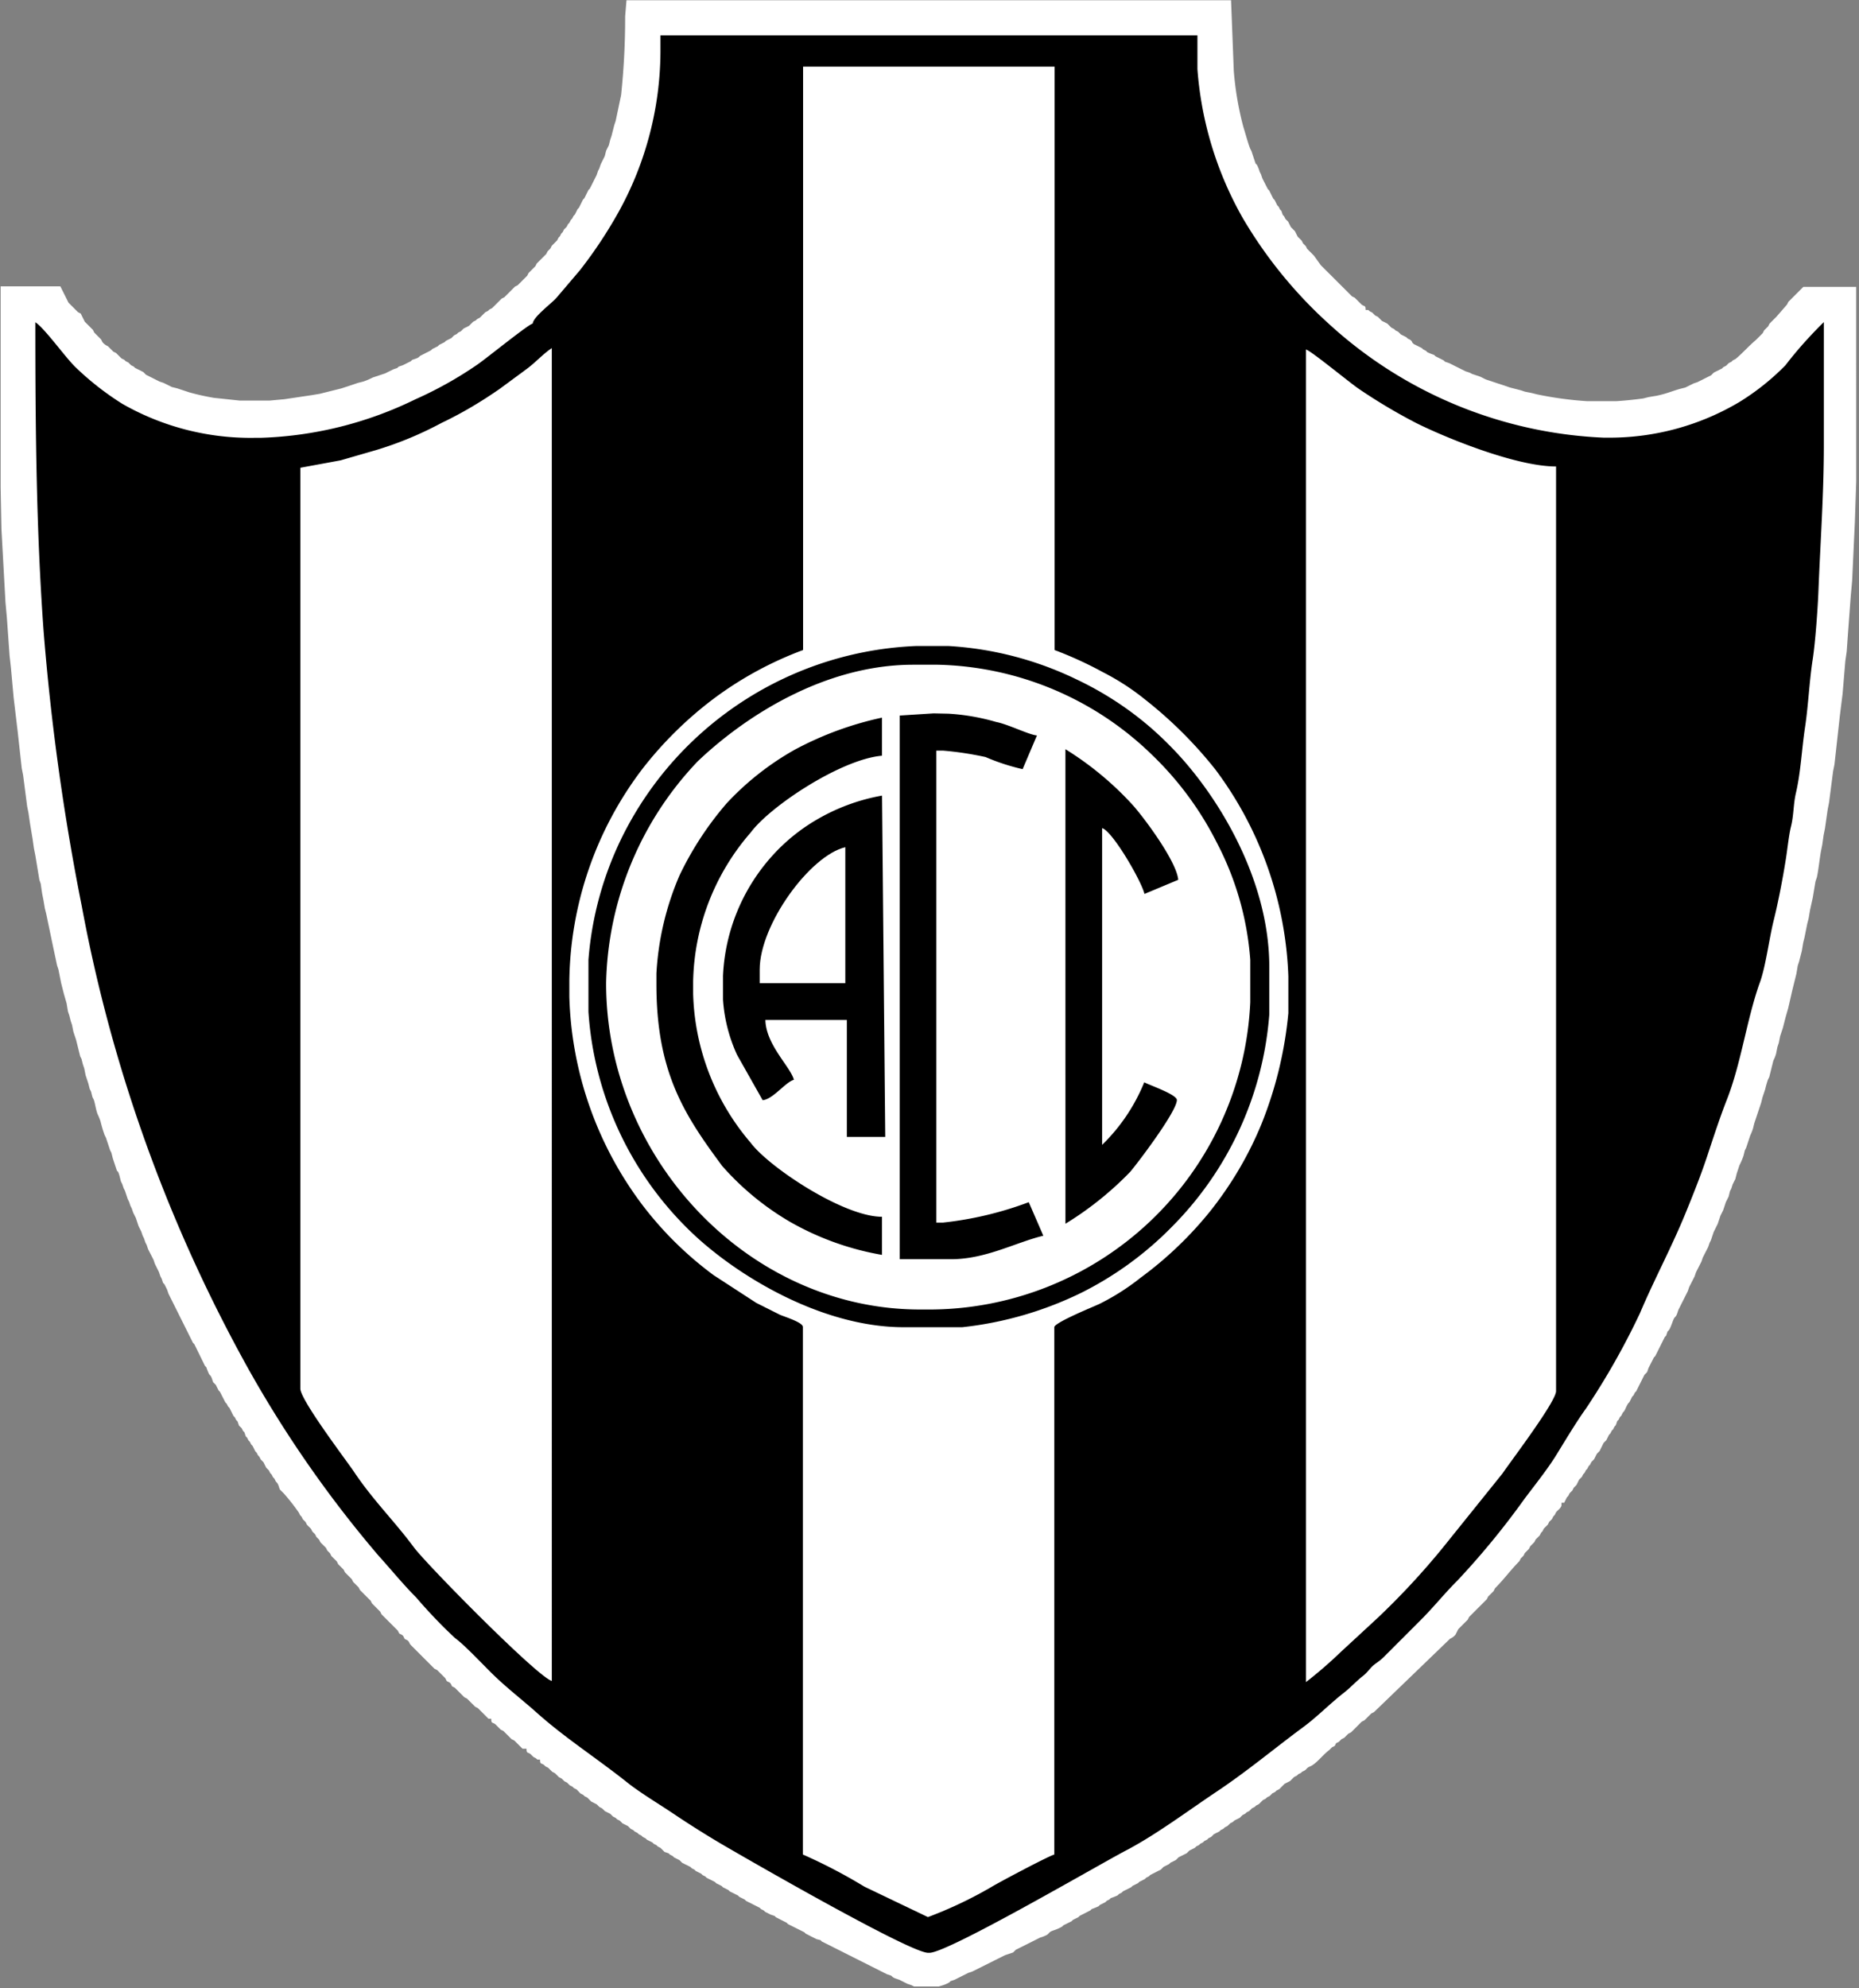 <svg xmlns="http://www.w3.org/2000/svg" width="87.171" height="93.203" fill-rule="evenodd" xmlns:v="https://vecta.io/nano"><rect width="100%" height="100%" fill="#808080" stroke="none"/><path d="M29.314.765a34.24 34.24 0 0 1-.191 3.7l-.255 1.21-.064.19-.127.5-.064.19-.064.255-.127.255-.064.255-.19.383-.064.19-.064.125-.064.19-.32.637-.064.064-.19.383-.064.064-.19.383-.064.064-.127.255-.064.064-.064.127-.064.064-.064.128-.064.064-.064.127-.127.128-.064.127-.064.064-.064.127-.064.064-.064.127-.255.255-.064.128-.128.128-.064.127-.446.446-.064.127-.32.32-.064.127-.446.446-.127.064-.5.5-.127.064-.446.446-.127.064-.064.064-.128.064-.255.255-.127.064-.064.064-.127.064-.19.19-.255.127-.127.128-.127.064-.064.064-.127.064-.127.127-.255.128-.064.064-.255.128-.064.064-.255.127-.064.064-.5.255c-.08.058-.05.07-.19.127l-.19.064-.064.064-.382.19-.19.064-.064.064-.19.064-.382.19-.574.19a3.32 3.32 0 0 1-.446.191l-.255.064-.765.255-1.02.255-.382.064-1.274.19-.7.064h-1.4l-1.21-.128c-.387-.065-.77-.15-1.147-.255l-.574-.19-.255-.064-.382-.19-.19-.064-.637-.32-.127-.128-.382-.19-.064-.064-.127-.064-.127-.127-.127-.064-.064-.064-.13-.063-.255-.255-.128-.064-.255-.255c-.1-.042-.187-.107-.255-.19l-.064-.128-.32-.32-.064-.128-.382-.382-.19-.383-.127-.064-.446-.446-.382-.765h-2.8v9.435L.067 24.8l.19 3.443.064.7.127 1.785.064.574.127 1.4.19 1.594.19 1.72.064.32.19 1.466.064.32.064.446.127.765.064.446.064.32.19 1.148.064.19.064.446.064.32.064.382.064.255.32 1.53.19.893.064.19.127.637.127.5.128.446.064.382.064.19.064.255.064.19.064.32.127.383.19.765.064.128.064.255.064.19.064.32.127.383.064.255.064.127.064.255.064.127c.064.173.1.5.19.7a2.21 2.21 0 0 1 .127.319 6.1 6.1 0 0 0 .191.637l.064.128.19.574.064.128.064.255.19.574c.056.09.05-.01.127.255l.064.255.064.128.064.19.064.127.127.382.064.128.064.19.064.128.064.19.127.255.127.382.127.255.064.19.064.128.064.19.064.127.064.19.255.5.064.19.19.382.064.19.064.127.064.19.064.064.127.255.064.19 1.147 2.3.064.064.5 1.02.064.064c.036.11.078.215.127.32.058.08.07.05.127.19l.064.19.127.127.127.255.064.064.255.5.064.064.064.128.064.064.19.382.064.064.064.128.064.064.064.19.128.127.064.128.064.064.064.19.064.064.064.127.064.064.064.128.064.064.127.255.064.064.064.128.064.064.064.127.127.128.127.255.127.128.064.127.064.064.064.128.064.064.064.128c.058.08.07.05.127.19l.064.19.19.19a10.02 10.02 0 0 1 .7.893l.064.128.064.064.064.127.127.127.064.128.19.19.064.128.127.127.064.128.127.128.064.127.255.255.064.128.127.127.064.128.255.255.064.128.255.255.064.128.32.32.064.128.255.255.064.127.5.5.064.127.382.383.064.127.765.765.064.128c.04.04.133.047.19.128l.064.127c.04.04.133.047.19.128s.025.09.127.19l.127.128.955.956.127.064.382.382.064.128c.04.04.133.047.19.127l.064.127.128.064.446.446.127.064.382.382.127.064.5.5h.127c0 .233.047.15.19.255l.255.255.127.064.382.382.128.064.382.382h.19c0 .233.047.15.19.255l.127.127c.084.06.09.025.19.128h.127c0 .233.047.15.19.255l.064.064.127.064.19.19.127.064.19.19.127.064.127.127.127.064.127.127.128.064.064.064.127.064.18.188.127.064.064.064.128.064.19.19.255.128.127.127.127.064.127.127.255.128.127.127.127.064.064.064.127.064.127.127.255.127.127.128.127.064.064.064.127.064.064.064.127.064.064.064.127.064.064.064.255.127.064.064.127.064.064.064.127.064.19.19.19.064.064.064.127.064.064.064.255.128.127.127.382.19.064.064.127.064.064.064.255.128.064.064.127.064.064.064.382.19.064.064.255.127.064.064.255.128.064.064.382.19.064.064.255.128.064.064.637.32.064.064.128.064.064.064.255.128.19.064.064.064.5.255.064.064.765.382.064.064.5.255.193.05.064.064 3.056 1.536.19.064c.058.036.043.066.19.128l.19.064.382.19.19.064.128.064h1.147c.176-.046.347-.1.5-.19l.064-.064.19-.064.637-.32.19-.064 1.53-.765.382-.128.128-.128 1.147-.574c.11-.03.218-.073.32-.128.11-.08.082-.12.255-.19.155-.048.304-.112.446-.19l.064-.064.382-.19.064-.064.255-.127.064-.064.5-.255.063-.064c.11-.036.215-.08.32-.128l.064-.064.255-.128.064-.064.128-.064.063-.064a2.89 2.89 0 0 0 .319-.127l.064-.064.127-.064.064-.064.382-.19.064-.064.255-.127.064-.064.255-.127.064-.064.127-.064.064-.064.5-.255.128-.128.255-.128.064-.064.255-.127.127-.128.382-.19.128-.127.255-.128.063-.064.128-.064.064-.064.127-.064.064-.064.128-.064.063-.064.128-.064.128-.127.255-.128.063-.064.128-.064.064-.064.127-.064.128-.127.127-.064.064-.064.255-.128.128-.128.127-.064.064-.064.128-.064.127-.127.128-.064.064-.064.127-.064.19-.19.128-.064.064-.064.127-.064.128-.127.127-.064.064-.064.128-.064.255-.255.255-.128.19-.19.128-.064.064-.064.127-.064.057-.054.127-.064c.11-.08.083-.12.255-.19.28-.116.608-.56.892-.765l.127-.128.128-.064.063-.127.128-.064.128-.127.127-.064.19-.19.128-.064.5-.5.128-.064.32-.32.127-.064 3.57-3.443a.66.66 0 0 0 .255-.191l.127-.255.446-.446.064-.128.83-.83.063-.127.255-.255.063-.128c.417-.417.743-.87 1.147-1.275l.064-.128.128-.127.063-.128.19-.19.064-.127.19-.19.064-.127.19-.19.064-.128.064-.064.064-.128.19-.19.063-.128.128-.127.064-.127.064-.064.064-.128c.062-.085.223-.183.255-.32v-.128h.126l.128-.255.063-.064.064-.128.128-.127.063-.128.128-.127.127-.255.128-.127.064-.128.064-.064.064-.127.064-.064.064-.127.064-.064.064-.128.127-.128.128-.255.127-.127.19-.383.127-.127.128-.255.063-.064.064-.128.064-.064.064-.128.063-.064.064-.19.064-.064.064-.128.064-.064.063-.128c.07-.1.036-.008.128-.19.036-.088.08-.173.128-.255l.063-.064.128-.255.064-.064.063-.128.064-.064.382-.765.127-.128.064-.19.255-.5.064-.064.446-.893.063-.064.064-.19.064-.064c.1-.137.192-.487.255-.574s.07-.05.128-.19l.064-.19.444-.883.063-.19.255-.5.063-.19.255-.5.064-.19.255-.5.064-.19.064-.128.128-.382.19-.382.127-.383.128-.255.127-.382.128-.255.064-.255.064-.127.06-.19.128-.255.064-.255.127-.383a3.34 3.34 0 0 0 .191-.446l.063-.255.064-.127.19-.574a2.27 2.27 0 0 0 .127-.319l.064-.255.32-.956.063-.255.128-.382a4.22 4.22 0 0 1 .127-.446l.064-.128.19-.765c.05-.103.093-.2.127-.32l.064-.32.064-.19.064-.32.127-.382.128-.5.127-.446.19-.83.19-.765.064-.383.063-.19.128-.5.064-.383.063-.255.128-.638.066-.26.064-.382.127-.574.128-.765.064-.19c.062-.25.133-.893.19-1.21l.064-.32.063-.446.064-.32.128-.893.063-.32.19-1.466.064-.32.255-2.3.127-1.02.128-1.53.064-.446.063-.893.128-1.72.064-.7.127-2.74.064-1.913V13.45h-2.48l-.7.7-.064.128-.5.574-.32.32-.064.127-.19.19-.064.128-.318.32c-.33.276-.62.612-.956.893l-.128.064-.063.064-.128.064-.128.127-.127.064-.064.064-.382.19-.128.128-.637.32-.19.064-.382.19-.255.064c-.4.116-.62.222-1.083.32l-.382.064-.255.064a18.59 18.59 0 0 1-1.275.128h-1.34a16.63 16.63 0 0 1-2.358-.319l-.255-.064-.32-.064-.19-.064-.5-.128-1.147-.383-.255-.127-.382-.128-.127-.064-.19-.064-.765-.382-.19-.064-.064-.064-.382-.19-.064-.064a2.91 2.91 0 0 1-.319-.128l-.063-.064-.128-.064-.064-.064-.382-.19-.064-.064L66.2 16l-.063-.064-.128-.064-.064-.064-.255-.127-.127-.127-.128-.064-.064-.064-.127-.064-.19-.19-.255-.128-.19-.19-.128-.064-.127-.128c-.084-.06-.09-.025-.19-.128h-.128c0-.232-.047-.15-.19-.255l-.32-.32-.128-.064-1.464-1.462-.32-.446-.32-.32-.063-.128-.128-.127-.064-.128-.19-.19-.127-.255-.19-.19-.127-.255-.128-.128-.064-.127-.063-.064-.064-.19-.064-.064-.064-.128-.064-.064-.127-.255-.064-.064-.19-.383-.064-.064-.255-.5-.064-.19-.065-.127a1.49 1.49 0 0 0-.127-.319l-.064-.064-.19-.574-.064-.128c-.1-.25-.226-.722-.32-1.02-.227-.856-.376-1.73-.446-2.614l-.128-3.315H29.377z" fill="#fff"/><path d="M30.97 2.423a15.66 15.66 0 0 1-1.925 7.446 21.21 21.21 0 0 1-1.851 2.8l-1.084 1.274c-.232.277-1.1.9-1.13 1.228-.183.015-2.216 1.668-2.6 1.925-.915.63-1.885 1.173-2.9 1.624-2.26 1.11-4.73 1.725-7.244 1.806h-.256a12.12 12.12 0 0 1-6.245-1.594c-.797-.5-1.54-1.082-2.215-1.737-.494-.49-1.413-1.787-1.863-2.088 0 5.056.047 9.762.382 14.41.344 4.36.945 8.698 1.8 12.99 1.417 7.622 4.066 14.963 7.843 21.734a54.46 54.46 0 0 0 6.08 8.708c.608.67 1.112 1.3 1.753 1.944a23.77 23.77 0 0 0 1.807 1.892c.5.364 1.392 1.335 1.888 1.808.616.59 1.33 1.14 1.978 1.72 1.3 1.16 2.8 2.125 4.177 3.217.6.488 1.52 1.037 2.2 1.493a45.96 45.96 0 0 0 2.267 1.43c1.125.66 8.827 5.1 9.688 5.1h.064c.874 0 8-4.165 9.22-4.8 1.4-.73 2.933-1.88 4.252-2.76 1.453-.97 2.69-2.015 4.053-3.02.664-.49 1.252-1.1 1.9-1.605.36-.283.556-.524.915-.805.177-.138.3-.324.44-.454s.287-.2.5-.4l1.752-1.753c.616-.616 1.128-1.262 1.72-1.85a37.25 37.25 0 0 0 3.16-3.851c.463-.614 1.087-1.4 1.475-2.03s.954-1.576 1.39-2.178c.955-1.427 1.803-2.922 2.536-4.475.694-1.64 1.51-3.128 2.21-4.865.348-.86.66-1.64.96-2.546.263-.8.594-1.807.906-2.6.675-1.712.94-3.817 1.557-5.52.266-.735.43-2.04.636-2.87.22-.882.432-1.987.58-2.926.065-.408.14-1.117.234-1.487.134-.535.11-1.04.228-1.557.24-1.033.27-2.027.437-3.133.15-1 .2-2.16.355-3.15.127-.825.24-2.44.27-3.235.088-2.247.253-4.5.253-6.824V15.1c-.644.634-1.245 1.3-1.8 2.024-.648.66-1.374 1.24-2.163 1.725-1.846 1.096-3.953 1.673-6.1 1.67h-.255c-4.776-.204-9.328-2.083-12.86-5.306a21.1 21.1 0 0 1-4.067-4.984 16.6 16.6 0 0 1-2.129-6.987V1.658H30.97z"/><path d="M37.658 30.475a16.74 16.74 0 0 0-4.244 2.32 17.74 17.74 0 0 0-3.327 3.3 16.76 16.76 0 0 0-3.39 9.869v.765a16.98 16.98 0 0 0 3.428 9.767 16.53 16.53 0 0 0 3.34 3.289l2 1.3 1.1.552c.2.09 1.084.356 1.084.573v24.736a25.06 25.06 0 0 1 2.889 1.509l2.974 1.424a19.52 19.52 0 0 0 2.982-1.415c.322-.2 2.693-1.458 2.944-1.517V62.223c0-.213 1.82-.956 2.1-1.083a10.86 10.86 0 0 0 1.948-1.238 17.4 17.4 0 0 0 3.288-3.15c.98-1.24 1.782-2.6 2.384-4.07.666-1.66 1.088-3.405 1.254-5.185v-1.72c-.122-3.5-1.317-6.898-3.426-9.706-.965-1.216-2.07-2.315-3.29-3.274a11.29 11.29 0 0 0-1.971-1.279c-.732-.4-1.492-.748-2.273-1.042V3.125H37.658v27.35z" fill="#fff"/><path d="M27.593 45.01v2.423a15.75 15.75 0 0 0 4.636 10.153c2.037 2.038 6.147 4.638 10.148 4.638h2.74a16.8 16.8 0 0 0 5.629-1.636 15.88 15.88 0 0 0 4.2-3.066c2.663-2.67 4.285-6.202 4.573-9.96v-2.23c0-4.214-2.532-8.24-4.668-10.376-1.272-1.3-2.762-2.345-4.4-3.118a15.9 15.9 0 0 0-5.969-1.551h-1.53c-5.838.243-11.088 3.625-13.723 8.84a15.77 15.77 0 0 0-1.637 5.885z"/><path d="M28.422 46.094c0 8.228 6.683 15.3 14.72 15.3h.255a15.09 15.09 0 0 0 15.23-14.408V45a14.04 14.04 0 0 0-1.572-5.5 15.16 15.16 0 0 0-3.032-4.107 14.87 14.87 0 0 0-10.052-4.229h-1.147c-4.2 0-7.938 2.46-10.118 4.54a15.52 15.52 0 0 0-4.284 10.379zM14.083 21.93V65.1c0 .528 2.1 3.293 2.5 3.877.882 1.33 1.914 2.338 2.817 3.557.6.812 5.817 6.1 6.475 6.273V16.32c-.43.288-.758.67-1.184.983l-1.248.92c-.862.6-1.775 1.147-2.73 1.6a16.6 16.6 0 0 1-3.061 1.273l-1.68.486-1.9.35zM61.24 78.862a20.72 20.72 0 0 0 1.672-1.451l1.657-1.53a35.01 35.01 0 0 0 3.07-3.3l2.815-3.5c.382-.566 2.512-3.365 2.512-3.862V21.87c-1.9 0-5.227-1.37-6.564-2.04a25.99 25.99 0 0 1-2.677-1.594c-.42-.28-2.235-1.782-2.485-1.85z" fill="#fff"/><path d="M33.902 45.775v1.087a7.36 7.36 0 0 0 .66 2.593l1.2 2.125c.485-.04 1.07-.85 1.466-.956-.164-.614-1.312-1.64-1.338-2.805h3.82v5.483h1.8L41.36 37.3a9.25 9.25 0 0 0-2.91 1.041c-.838.466-1.594 1.067-2.236 1.78a9 9 0 0 0-2.313 5.655zm8.285-12.228v25.488h2.42c1.626 0 3.05-.8 4.316-1.1l-.683-1.573c-1.293.487-2.642.808-4.015.956h-.318V35.192h.32c.668.055 1.332.158 1.985.3a9.97 9.97 0 0 0 1.74.568l.672-1.58c-.383-.032-1.33-.518-1.917-.633a10.14 10.14 0 0 0-2.226-.387l-.7-.015zm-11.407 12.1v.5c0 4.138 1.32 6.137 3.084 8.517a12.87 12.87 0 0 0 3.181 2.619 13.24 13.24 0 0 0 4.313 1.55v-1.787c-1.82 0-5.33-2.352-6.156-3.468a11.19 11.19 0 0 1-2.7-6.987v-.574a10.95 10.95 0 0 1 2.7-6.987c.925-1.243 4.242-3.436 6.156-3.6v-1.785a15.57 15.57 0 0 0-4.1 1.508 13.16 13.16 0 0 0-3.176 2.5 15.14 15.14 0 0 0-2.219 3.39 13.46 13.46 0 0 0-1.083 4.594zm19.18 11.726a15.38 15.38 0 0 0 3.042-2.439c.377-.45 2.183-2.83 2.183-3.362 0-.258-1.274-.693-1.53-.83a8.61 8.61 0 0 1-1.975 2.933v-14.85c.478.128 1.835 2.458 1.986 3.085l1.583-.662c-.072-.864-1.623-2.942-2.15-3.523-.922-1.007-1.978-1.882-3.14-2.6z"/><path d="M35.623 45.456v.638h4.015V39.72c-1.648.383-4.015 3.622-4.015 5.737z" fill="#fff"/></svg>